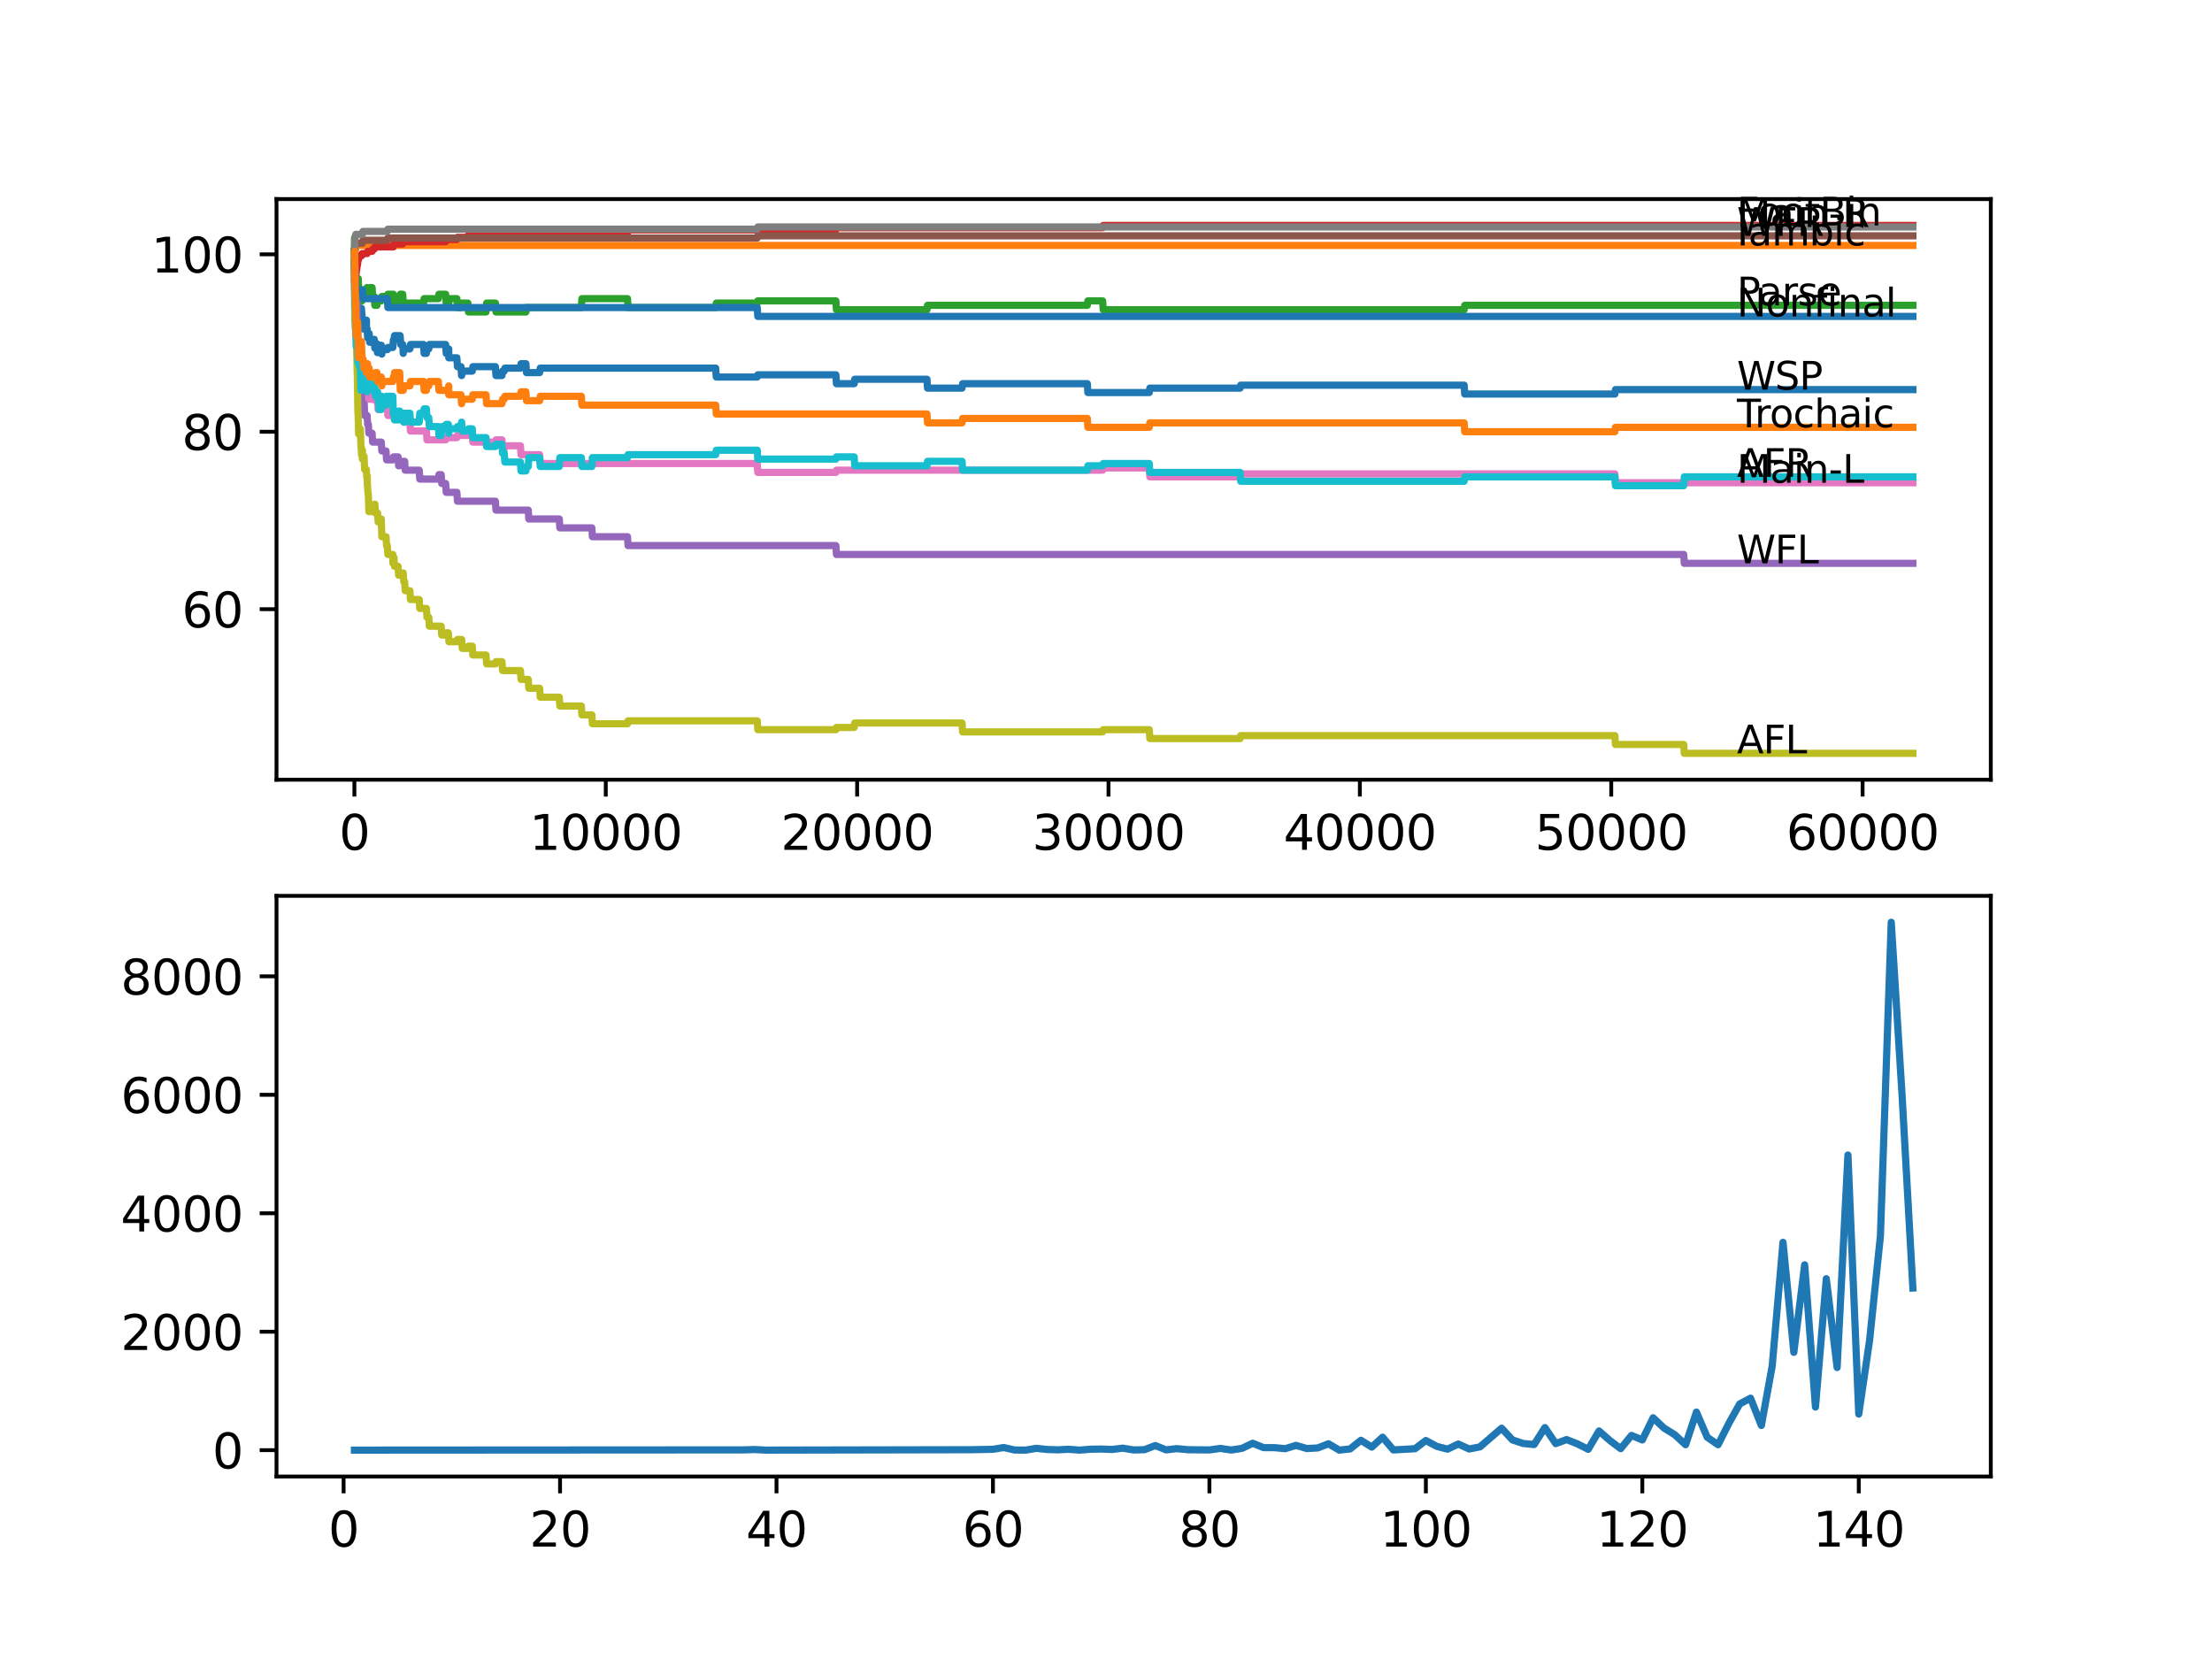 <?xml version="1.0" encoding="utf-8" standalone="no"?>
<!DOCTYPE svg PUBLIC "-//W3C//DTD SVG 1.1//EN"
  "http://www.w3.org/Graphics/SVG/1.1/DTD/svg11.dtd">
<svg xmlns:xlink="http://www.w3.org/1999/xlink" width="460.8pt" height="345.6pt" viewBox="0 0 460.8 345.6" xmlns="http://www.w3.org/2000/svg" version="1.1">
 <defs>
  <style type="text/css">*{stroke-linejoin: round; stroke-linecap: butt}</style>
 </defs>
 <g id="figure_1">
  <g id="patch_1">
   <path d="M 0 345.6 
L 460.8 345.6 
L 460.8 0 
L 0 0 
z
" style="fill: #ffffff"/>
  </g>
  <g id="axes_1">
   <g id="patch_2">
    <path d="M 57.6 162.432 
L 414.72 162.432 
L 414.72 41.472 
L 57.6 41.472 
z
" style="fill: #ffffff"/>
   </g>
   <g id="matplotlib.axis_1">
    <g id="xtick_1">
     <g id="line2d_1">
      <defs>
       <path id="m7814eb82af" d="M 0 0 
L 0 3.5 
" style="stroke: #000000; stroke-width: 0.8"/>
      </defs>
      <g>
       <use xlink:href="#m7814eb82af" x="73.827" y="162.432" style="stroke: #000000; stroke-width: 0.8"/>
      </g>
     </g>
     <g id="text_1">
      <!-- 0 -->
      <g transform="translate(70.646 177.03)scale(0.1 -0.1)">
       <defs>
        <path id="DejaVuSans-30" d="M 2034 4250 
Q 1547 4250 1301 3770 
Q 1056 3291 1056 2328 
Q 1056 1369 1301 889 
Q 1547 409 2034 409 
Q 2525 409 2770 889 
Q 3016 1369 3016 2328 
Q 3016 3291 2770 3770 
Q 2525 4250 2034 4250 
z
M 2034 4750 
Q 2819 4750 3233 4129 
Q 3647 3509 3647 2328 
Q 3647 1150 3233 529 
Q 2819 -91 2034 -91 
Q 1250 -91 836 529 
Q 422 1150 422 2328 
Q 422 3509 836 4129 
Q 1250 4750 2034 4750 
z
" transform="scale(0.016)"/>
       </defs>
       <use xlink:href="#DejaVuSans-30"/>
      </g>
     </g>
    </g>
    <g id="xtick_2">
     <g id="line2d_2">
      <g>
       <use xlink:href="#m7814eb82af" x="126.192" y="162.432" style="stroke: #000000; stroke-width: 0.8"/>
      </g>
     </g>
     <g id="text_2">
      <!-- 10000 -->
      <g transform="translate(110.286 177.03)scale(0.1 -0.1)">
       <defs>
        <path id="DejaVuSans-31" d="M 794 531 
L 1825 531 
L 1825 4091 
L 703 3866 
L 703 4441 
L 1819 4666 
L 2450 4666 
L 2450 531 
L 3481 531 
L 3481 0 
L 794 0 
L 794 531 
z
" transform="scale(0.016)"/>
       </defs>
       <use xlink:href="#DejaVuSans-31"/>
       <use xlink:href="#DejaVuSans-30" x="63.623"/>
       <use xlink:href="#DejaVuSans-30" x="127.246"/>
       <use xlink:href="#DejaVuSans-30" x="190.869"/>
       <use xlink:href="#DejaVuSans-30" x="254.492"/>
      </g>
     </g>
    </g>
    <g id="xtick_3">
     <g id="line2d_3">
      <g>
       <use xlink:href="#m7814eb82af" x="178.556" y="162.432" style="stroke: #000000; stroke-width: 0.8"/>
      </g>
     </g>
     <g id="text_3">
      <!-- 20000 -->
      <g transform="translate(162.65 177.03)scale(0.1 -0.1)">
       <defs>
        <path id="DejaVuSans-32" d="M 1228 531 
L 3431 531 
L 3431 0 
L 469 0 
L 469 531 
Q 828 903 1448 1529 
Q 2069 2156 2228 2338 
Q 2531 2678 2651 2914 
Q 2772 3150 2772 3378 
Q 2772 3750 2511 3984 
Q 2250 4219 1831 4219 
Q 1534 4219 1204 4116 
Q 875 4013 500 3803 
L 500 4441 
Q 881 4594 1212 4672 
Q 1544 4750 1819 4750 
Q 2544 4750 2975 4387 
Q 3406 4025 3406 3419 
Q 3406 3131 3298 2873 
Q 3191 2616 2906 2266 
Q 2828 2175 2409 1742 
Q 1991 1309 1228 531 
z
" transform="scale(0.016)"/>
       </defs>
       <use xlink:href="#DejaVuSans-32"/>
       <use xlink:href="#DejaVuSans-30" x="63.623"/>
       <use xlink:href="#DejaVuSans-30" x="127.246"/>
       <use xlink:href="#DejaVuSans-30" x="190.869"/>
       <use xlink:href="#DejaVuSans-30" x="254.492"/>
      </g>
     </g>
    </g>
    <g id="xtick_4">
     <g id="line2d_4">
      <g>
       <use xlink:href="#m7814eb82af" x="230.921" y="162.432" style="stroke: #000000; stroke-width: 0.8"/>
      </g>
     </g>
     <g id="text_4">
      <!-- 30000 -->
      <g transform="translate(215.015 177.03)scale(0.1 -0.1)">
       <defs>
        <path id="DejaVuSans-33" d="M 2597 2516 
Q 3050 2419 3304 2112 
Q 3559 1806 3559 1356 
Q 3559 666 3084 287 
Q 2609 -91 1734 -91 
Q 1441 -91 1130 -33 
Q 819 25 488 141 
L 488 750 
Q 750 597 1062 519 
Q 1375 441 1716 441 
Q 2309 441 2620 675 
Q 2931 909 2931 1356 
Q 2931 1769 2642 2001 
Q 2353 2234 1838 2234 
L 1294 2234 
L 1294 2753 
L 1863 2753 
Q 2328 2753 2575 2939 
Q 2822 3125 2822 3475 
Q 2822 3834 2567 4026 
Q 2313 4219 1838 4219 
Q 1578 4219 1281 4162 
Q 984 4106 628 3988 
L 628 4550 
Q 988 4650 1302 4700 
Q 1616 4750 1894 4750 
Q 2613 4750 3031 4423 
Q 3450 4097 3450 3541 
Q 3450 3153 3228 2886 
Q 3006 2619 2597 2516 
z
" transform="scale(0.016)"/>
       </defs>
       <use xlink:href="#DejaVuSans-33"/>
       <use xlink:href="#DejaVuSans-30" x="63.623"/>
       <use xlink:href="#DejaVuSans-30" x="127.246"/>
       <use xlink:href="#DejaVuSans-30" x="190.869"/>
       <use xlink:href="#DejaVuSans-30" x="254.492"/>
      </g>
     </g>
    </g>
    <g id="xtick_5">
     <g id="line2d_5">
      <g>
       <use xlink:href="#m7814eb82af" x="283.285" y="162.432" style="stroke: #000000; stroke-width: 0.8"/>
      </g>
     </g>
     <g id="text_5">
      <!-- 40000 -->
      <g transform="translate(267.379 177.03)scale(0.1 -0.1)">
       <defs>
        <path id="DejaVuSans-34" d="M 2419 4116 
L 825 1625 
L 2419 1625 
L 2419 4116 
z
M 2253 4666 
L 3047 4666 
L 3047 1625 
L 3713 1625 
L 3713 1100 
L 3047 1100 
L 3047 0 
L 2419 0 
L 2419 1100 
L 313 1100 
L 313 1709 
L 2253 4666 
z
" transform="scale(0.016)"/>
       </defs>
       <use xlink:href="#DejaVuSans-34"/>
       <use xlink:href="#DejaVuSans-30" x="63.623"/>
       <use xlink:href="#DejaVuSans-30" x="127.246"/>
       <use xlink:href="#DejaVuSans-30" x="190.869"/>
       <use xlink:href="#DejaVuSans-30" x="254.492"/>
      </g>
     </g>
    </g>
    <g id="xtick_6">
     <g id="line2d_6">
      <g>
       <use xlink:href="#m7814eb82af" x="335.65" y="162.432" style="stroke: #000000; stroke-width: 0.8"/>
      </g>
     </g>
     <g id="text_6">
      <!-- 50000 -->
      <g transform="translate(319.744 177.03)scale(0.1 -0.1)">
       <defs>
        <path id="DejaVuSans-35" d="M 691 4666 
L 3169 4666 
L 3169 4134 
L 1269 4134 
L 1269 2991 
Q 1406 3038 1543 3061 
Q 1681 3084 1819 3084 
Q 2600 3084 3056 2656 
Q 3513 2228 3513 1497 
Q 3513 744 3044 326 
Q 2575 -91 1722 -91 
Q 1428 -91 1123 -41 
Q 819 9 494 109 
L 494 744 
Q 775 591 1075 516 
Q 1375 441 1709 441 
Q 2250 441 2565 725 
Q 2881 1009 2881 1497 
Q 2881 1984 2565 2268 
Q 2250 2553 1709 2553 
Q 1456 2553 1204 2497 
Q 953 2441 691 2322 
L 691 4666 
z
" transform="scale(0.016)"/>
       </defs>
       <use xlink:href="#DejaVuSans-35"/>
       <use xlink:href="#DejaVuSans-30" x="63.623"/>
       <use xlink:href="#DejaVuSans-30" x="127.246"/>
       <use xlink:href="#DejaVuSans-30" x="190.869"/>
       <use xlink:href="#DejaVuSans-30" x="254.492"/>
      </g>
     </g>
    </g>
    <g id="xtick_7">
     <g id="line2d_7">
      <g>
       <use xlink:href="#m7814eb82af" x="388.014" y="162.432" style="stroke: #000000; stroke-width: 0.8"/>
      </g>
     </g>
     <g id="text_7">
      <!-- 60000 -->
      <g transform="translate(372.108 177.03)scale(0.1 -0.1)">
       <defs>
        <path id="DejaVuSans-36" d="M 2113 2584 
Q 1688 2584 1439 2293 
Q 1191 2003 1191 1497 
Q 1191 994 1439 701 
Q 1688 409 2113 409 
Q 2538 409 2786 701 
Q 3034 994 3034 1497 
Q 3034 2003 2786 2293 
Q 2538 2584 2113 2584 
z
M 3366 4563 
L 3366 3988 
Q 3128 4100 2886 4159 
Q 2644 4219 2406 4219 
Q 1781 4219 1451 3797 
Q 1122 3375 1075 2522 
Q 1259 2794 1537 2939 
Q 1816 3084 2150 3084 
Q 2853 3084 3261 2657 
Q 3669 2231 3669 1497 
Q 3669 778 3244 343 
Q 2819 -91 2113 -91 
Q 1303 -91 875 529 
Q 447 1150 447 2328 
Q 447 3434 972 4092 
Q 1497 4750 2381 4750 
Q 2619 4750 2861 4703 
Q 3103 4656 3366 4563 
z
" transform="scale(0.016)"/>
       </defs>
       <use xlink:href="#DejaVuSans-36"/>
       <use xlink:href="#DejaVuSans-30" x="63.623"/>
       <use xlink:href="#DejaVuSans-30" x="127.246"/>
       <use xlink:href="#DejaVuSans-30" x="190.869"/>
       <use xlink:href="#DejaVuSans-30" x="254.492"/>
      </g>
     </g>
    </g>
   </g>
   <g id="matplotlib.axis_2">
    <g id="ytick_1">
     <g id="line2d_8">
      <defs>
       <path id="m121983bece" d="M 0 0 
L -3.5 0 
" style="stroke: #000000; stroke-width: 0.8"/>
      </defs>
      <g>
       <use xlink:href="#m121983bece" x="57.6" y="126.902" style="stroke: #000000; stroke-width: 0.8"/>
      </g>
     </g>
     <g id="text_8">
      <!-- 60 -->
      <g transform="translate(37.875 130.701)scale(0.1 -0.1)">
       <use xlink:href="#DejaVuSans-36"/>
       <use xlink:href="#DejaVuSans-30" x="63.623"/>
      </g>
     </g>
    </g>
    <g id="ytick_2">
     <g id="line2d_9">
      <g>
       <use xlink:href="#m121983bece" x="57.6" y="89.939" style="stroke: #000000; stroke-width: 0.8"/>
      </g>
     </g>
     <g id="text_9">
      <!-- 80 -->
      <g transform="translate(37.875 93.738)scale(0.1 -0.1)">
       <defs>
        <path id="DejaVuSans-38" d="M 2034 2216 
Q 1584 2216 1326 1975 
Q 1069 1734 1069 1313 
Q 1069 891 1326 650 
Q 1584 409 2034 409 
Q 2484 409 2743 651 
Q 3003 894 3003 1313 
Q 3003 1734 2745 1975 
Q 2488 2216 2034 2216 
z
M 1403 2484 
Q 997 2584 770 2862 
Q 544 3141 544 3541 
Q 544 4100 942 4425 
Q 1341 4750 2034 4750 
Q 2731 4750 3128 4425 
Q 3525 4100 3525 3541 
Q 3525 3141 3298 2862 
Q 3072 2584 2669 2484 
Q 3125 2378 3379 2068 
Q 3634 1759 3634 1313 
Q 3634 634 3220 271 
Q 2806 -91 2034 -91 
Q 1263 -91 848 271 
Q 434 634 434 1313 
Q 434 1759 690 2068 
Q 947 2378 1403 2484 
z
M 1172 3481 
Q 1172 3119 1398 2916 
Q 1625 2713 2034 2713 
Q 2441 2713 2670 2916 
Q 2900 3119 2900 3481 
Q 2900 3844 2670 4047 
Q 2441 4250 2034 4250 
Q 1625 4250 1398 4047 
Q 1172 3844 1172 3481 
z
" transform="scale(0.016)"/>
       </defs>
       <use xlink:href="#DejaVuSans-38"/>
       <use xlink:href="#DejaVuSans-30" x="63.623"/>
      </g>
     </g>
    </g>
    <g id="ytick_3">
     <g id="line2d_10">
      <g>
       <use xlink:href="#m121983bece" x="57.6" y="52.977" style="stroke: #000000; stroke-width: 0.8"/>
      </g>
     </g>
     <g id="text_10">
      <!-- 100 -->
      <g transform="translate(31.512 56.776)scale(0.1 -0.1)">
       <use xlink:href="#DejaVuSans-31"/>
       <use xlink:href="#DejaVuSans-30" x="63.623"/>
       <use xlink:href="#DejaVuSans-30" x="127.246"/>
      </g>
     </g>
    </g>
   </g>
   <g id="line2d_11">
    <path d="M 73.833 52.977 
L 73.838 52.053 
L 73.885 60.677 
L 73.901 59.753 
L 73.906 59.753 
L 73.948 57.597 
L 73.974 61.293 
L 74 61.293 
L 74.011 61.293 
L 74.037 60.831 
L 74.042 62.679 
L 74.105 61.755 
L 74.194 67.3 
L 74.225 65.451 
L 74.278 65.451 
L 74.288 67.3 
L 74.388 65.759 
L 74.43 65.759 
L 74.55 63.295 
L 74.555 63.295 
L 74.676 68.224 
L 74.681 68.224 
L 74.796 66.684 
L 75.053 66.684 
L 75.184 64.219 
L 75.299 64.219 
L 75.409 66.068 
L 75.414 65.451 
L 75.419 67.3 
L 75.508 67.3 
L 75.597 67.3 
L 75.66 66.684 
L 75.665 68.532 
L 75.697 68.532 
L 75.859 68.532 
L 75.974 67.608 
L 76.31 67.608 
L 76.336 66.684 
L 76.341 68.532 
L 76.414 68.532 
L 76.472 68.532 
L 76.587 70.38 
L 76.744 70.38 
L 76.859 69.456 
L 76.901 69.456 
L 77.016 71.304 
L 77.739 71.304 
L 77.854 70.688 
L 77.964 70.688 
L 78.079 72.536 
L 78.095 72.536 
L 78.21 71.612 
L 78.519 71.612 
L 78.635 73.46 
L 78.666 73.46 
L 78.781 72.536 
L 78.86 72.536 
L 78.975 71.92 
L 79.43 71.92 
L 79.54 73.768 
L 79.656 72.844 
L 80.687 72.844 
L 80.802 72.382 
L 81.834 72.382 
L 81.949 70.842 
L 82.07 70.842 
L 82.185 69.918 
L 83.353 69.918 
L 83.468 71.766 
L 83.897 71.766 
L 84.002 73.614 
L 84.007 72.69 
L 85.39 72.69 
L 85.505 71.766 
L 88.238 71.766 
L 88.353 73.614 
L 88.83 73.614 
L 88.945 72.69 
L 89.327 72.69 
L 89.443 71.766 
L 92.841 71.766 
L 92.956 73.614 
L 93.401 73.614 
L 93.48 72.69 
L 93.485 74.538 
L 93.506 74.538 
L 95.176 74.538 
L 95.292 76.386 
L 96.035 76.386 
L 96.15 78.234 
L 96.171 78.234 
L 96.287 77.31 
L 98.381 77.31 
L 98.496 76.386 
L 103.204 76.386 
L 103.319 78.234 
L 104.571 78.234 
L 104.686 77.31 
L 105.052 77.31 
L 105.168 76.694 
L 108.419 76.694 
L 108.535 75.77 
L 109.561 75.77 
L 109.676 77.618 
L 112.42 77.618 
L 112.535 76.694 
L 149.096 76.694 
L 149.211 78.542 
L 157.747 78.542 
L 157.862 78.08 
L 174.132 78.08 
L 174.247 79.928 
L 177.944 79.928 
L 178.059 79.004 
L 193.103 79.004 
L 193.219 80.853 
L 200.413 80.853 
L 200.529 79.928 
L 226.507 79.928 
L 226.622 81.777 
L 239.414 81.777 
L 239.53 80.853 
L 258.339 80.853 
L 258.454 80.236 
L 305.011 80.236 
L 305.127 82.085 
L 336.409 82.085 
L 336.524 81.161 
L 398.487 81.161 
L 398.487 81.161 
" clip-path="url(#p8faf1aec85)" style="fill: none; stroke: #1f77b4; stroke-width: 1.5; stroke-linecap: square"/>
   </g>
   <g id="line2d_12">
    <path d="M 73.833 52.977 
L 73.848 52.977 
L 73.875 54.825 
L 73.901 52.053 
L 73.953 52.053 
L 74.063 52.053 
L 74.178 51.128 
L 398.487 51.128 
L 398.487 51.128 
" clip-path="url(#p8faf1aec85)" style="fill: none; stroke: #ff7f0e; stroke-width: 1.5; stroke-linecap: square"/>
   </g>
   <g id="line2d_13">
    <path d="M 73.833 52.361 
L 73.854 49.588 
L 73.89 56.365 
L 73.927 54.517 
L 74.047 61.447 
L 74.053 60.523 
L 74.063 60.523 
L 74.178 59.599 
L 74.278 59.599 
L 74.299 58.675 
L 74.304 60.523 
L 74.383 60.523 
L 74.461 60.523 
L 74.498 62.371 
L 74.534 59.907 
L 74.571 60.831 
L 74.639 58.059 
L 74.686 59.907 
L 74.817 59.907 
L 74.932 61.755 
L 75.299 61.755 
L 75.33 60.831 
L 75.336 62.679 
L 75.404 62.679 
L 75.414 62.679 
L 75.529 61.755 
L 75.66 61.755 
L 75.775 60.831 
L 76.336 60.831 
L 76.451 59.907 
L 76.472 59.907 
L 76.571 61.755 
L 76.582 60.831 
L 76.901 60.831 
L 77.016 59.907 
L 77.514 59.907 
L 77.629 61.755 
L 77.964 61.755 
L 78.079 63.603 
L 78.519 63.603 
L 78.635 62.679 
L 79.43 62.679 
L 79.546 61.755 
L 80.687 61.755 
L 80.802 61.293 
L 81.939 61.293 
L 82.054 63.141 
L 83.264 63.141 
L 83.384 61.293 
L 83.897 61.293 
L 84.012 63.141 
L 88.238 63.141 
L 88.353 62.217 
L 91.322 62.217 
L 91.438 61.293 
L 92.841 61.293 
L 92.956 63.141 
L 93.48 63.141 
L 93.595 62.217 
L 95.176 62.217 
L 95.292 64.065 
L 96.035 64.065 
L 96.15 63.141 
L 97.475 63.141 
L 97.59 64.989 
L 101.246 64.989 
L 101.361 63.141 
L 103.204 63.141 
L 103.319 64.989 
L 109.561 64.989 
L 109.676 64.065 
L 121.107 64.065 
L 121.223 62.217 
L 130.721 62.217 
L 130.837 64.065 
L 149.096 64.065 
L 149.211 63.141 
L 157.747 63.141 
L 157.862 62.679 
L 174.132 62.679 
L 174.247 64.527 
L 193.103 64.527 
L 193.219 63.603 
L 226.507 63.603 
L 226.622 62.679 
L 229.701 62.679 
L 229.816 64.527 
L 305.011 64.527 
L 305.127 63.603 
L 398.487 63.603 
L 398.487 63.603 
" clip-path="url(#p8faf1aec85)" style="fill: none; stroke: #2ca02c; stroke-width: 1.5; stroke-linecap: square"/>
   </g>
   <g id="line2d_14">
    <path d="M 73.833 54.825 
L 73.838 54.825 
L 73.848 58.521 
L 73.948 56.673 
L 73.964 55.595 
L 74.006 58.675 
L 74.037 56.827 
L 74.042 58.675 
L 74.147 57.289 
L 74.157 57.289 
L 74.278 56.211 
L 74.299 56.211 
L 74.414 55.287 
L 74.461 55.287 
L 74.582 54.209 
L 74.639 54.209 
L 74.754 53.747 
L 74.817 53.747 
L 74.932 53.285 
L 75.33 53.285 
L 75.446 52.823 
L 76.472 52.823 
L 76.587 52.361 
L 77.514 52.361 
L 77.629 51.899 
L 77.964 51.899 
L 78.079 51.436 
L 81.939 51.436 
L 82.054 50.82 
L 83.897 50.82 
L 84.012 50.358 
L 92.841 50.358 
L 92.956 49.896 
L 95.176 49.896 
L 95.292 49.434 
L 97.475 49.434 
L 97.59 48.972 
L 103.204 48.972 
L 103.319 48.51 
L 130.721 48.51 
L 130.837 47.894 
L 174.132 47.894 
L 174.247 47.432 
L 229.701 47.432 
L 229.816 46.97 
L 398.487 46.97 
L 398.487 46.97 
" clip-path="url(#p8faf1aec85)" style="fill: none; stroke: #d62728; stroke-width: 1.5; stroke-linecap: square"/>
   </g>
   <g id="line2d_15">
    <path d="M 73.833 52.977 
L 73.88 52.977 
L 74 57.289 
L 74.006 57.289 
L 74.047 60.985 
L 74.121 60.061 
L 74.283 60.061 
L 74.414 67.454 
L 74.461 67.454 
L 74.582 72.382 
L 74.629 72.382 
L 74.749 76.078 
L 74.817 76.078 
L 74.932 77.926 
L 75.236 77.926 
L 75.357 81.623 
L 75.409 81.623 
L 75.498 81.007 
L 75.503 82.855 
L 75.508 82.855 
L 75.838 82.855 
L 75.959 86.551 
L 76.472 86.551 
L 76.587 88.399 
L 76.728 88.399 
L 76.844 90.247 
L 77.514 90.247 
L 77.629 92.095 
L 79.425 92.095 
L 79.54 93.943 
L 80.415 93.943 
L 80.53 95.792 
L 81.855 95.792 
L 81.97 95.176 
L 82.923 95.176 
L 83.038 97.024 
L 83.264 97.024 
L 83.379 96.1 
L 84.295 96.1 
L 84.41 97.948 
L 87.332 97.948 
L 87.447 99.796 
L 91.322 99.796 
L 91.438 98.872 
L 91.904 98.872 
L 92.019 100.72 
L 92.841 100.72 
L 92.956 102.568 
L 95.176 102.568 
L 95.292 104.416 
L 103.204 104.416 
L 103.319 106.264 
L 110.043 106.264 
L 110.158 108.112 
L 116.51 108.112 
L 116.625 109.961 
L 123.291 109.961 
L 123.406 111.809 
L 130.721 111.809 
L 130.837 113.657 
L 174.132 113.657 
L 174.247 115.505 
L 350.747 115.505 
L 350.862 117.353 
L 398.487 117.353 
L 398.487 117.353 
" clip-path="url(#p8faf1aec85)" style="fill: none; stroke: #9467bd; stroke-width: 1.5; stroke-linecap: square"/>
   </g>
   <g id="line2d_16">
    <path d="M 73.833 52.361 
L 73.843 52.361 
L 73.964 51.128 
L 74.011 51.128 
L 74.126 50.666 
L 75.498 50.666 
L 75.613 50.05 
L 80.687 50.05 
L 80.802 49.588 
L 157.747 49.588 
L 157.862 49.126 
L 398.487 49.126 
L 398.487 49.126 
" clip-path="url(#p8faf1aec85)" style="fill: none; stroke: #8c564b; stroke-width: 1.5; stroke-linecap: square"/>
   </g>
   <g id="line2d_17">
    <path d="M 73.833 54.825 
L 73.922 66.376 
L 73.969 65.451 
L 74.011 65.451 
L 74.105 69.148 
L 74.126 68.686 
L 74.157 68.686 
L 74.194 68.224 
L 74.225 71.92 
L 74.231 71.92 
L 74.288 71.92 
L 74.341 73.768 
L 74.398 73.152 
L 74.461 73.152 
L 74.576 72.69 
L 74.623 72.69 
L 74.681 71.612 
L 74.686 73.46 
L 74.723 73.46 
L 74.739 73.46 
L 74.854 72.382 
L 75.053 72.382 
L 75.069 71.766 
L 75.079 75.462 
L 75.137 75.462 
L 75.33 75.462 
L 75.446 75 
L 75.498 75 
L 75.597 76.848 
L 75.608 76.232 
L 76.31 76.232 
L 76.425 78.08 
L 76.472 78.08 
L 76.514 77.618 
L 76.519 79.466 
L 76.55 79.466 
L 76.666 81.315 
L 76.744 81.315 
L 76.859 83.163 
L 77.514 83.163 
L 77.629 82.701 
L 77.739 82.701 
L 77.854 82.085 
L 77.964 82.085 
L 78.079 81.623 
L 78.095 81.623 
L 78.21 83.471 
L 78.666 83.471 
L 78.781 85.319 
L 78.86 85.319 
L 78.975 84.703 
L 80.687 84.703 
L 80.802 86.551 
L 83.897 86.551 
L 84.002 86.089 
L 84.117 87.937 
L 85.39 87.937 
L 85.505 89.785 
L 88.83 89.785 
L 88.945 91.633 
L 92.841 91.633 
L 92.956 91.171 
L 95.176 91.171 
L 95.292 90.709 
L 97.475 90.709 
L 97.59 90.247 
L 98.381 90.247 
L 98.496 92.095 
L 103.204 92.095 
L 103.319 91.633 
L 104.571 91.633 
L 104.686 93.481 
L 105.052 93.481 
L 105.168 92.865 
L 108.419 92.865 
L 108.535 94.713 
L 112.42 94.713 
L 112.535 96.562 
L 157.747 96.562 
L 157.862 98.41 
L 174.132 98.41 
L 174.247 97.948 
L 229.701 97.948 
L 229.816 97.486 
L 239.414 97.486 
L 239.53 99.334 
L 258.339 99.334 
L 258.454 98.718 
L 336.409 98.718 
L 336.524 100.566 
L 398.487 100.566 
L 398.487 100.566 
" clip-path="url(#p8faf1aec85)" style="fill: none; stroke: #e377c2; stroke-width: 1.5; stroke-linecap: square"/>
   </g>
   <g id="line2d_18">
    <path d="M 73.833 52.361 
L 73.843 52.361 
L 73.979 49.28 
L 74.011 49.28 
L 74.126 48.818 
L 75.498 48.818 
L 75.613 48.202 
L 80.687 48.202 
L 80.802 47.74 
L 157.747 47.74 
L 157.862 47.278 
L 398.487 47.278 
L 398.487 47.278 
" clip-path="url(#p8faf1aec85)" style="fill: none; stroke: #7f7f7f; stroke-width: 1.5; stroke-linecap: square"/>
   </g>
   <g id="line2d_19">
    <path d="M 73.833 54.825 
L 73.922 66.992 
L 73.969 65.759 
L 74.053 65.143 
L 74.016 68.224 
L 74.063 66.992 
L 74.105 68.84 
L 74.173 67.916 
L 74.178 67.916 
L 74.194 67.3 
L 74.225 70.996 
L 74.262 70.996 
L 74.283 70.996 
L 74.409 77.772 
L 74.43 77.772 
L 74.561 85.935 
L 74.592 85.935 
L 74.712 90.401 
L 74.739 90.401 
L 74.854 89.323 
L 75.069 89.323 
L 75.189 93.019 
L 75.236 93.019 
L 75.33 94.868 
L 75.346 94.405 
L 75.409 94.405 
L 75.498 93.789 
L 75.503 95.638 
L 75.508 95.638 
L 75.597 95.638 
L 75.713 95.022 
L 75.838 95.022 
L 75.953 97.794 
L 76.31 97.794 
L 76.425 99.642 
L 76.472 99.642 
L 76.514 99.18 
L 76.519 101.028 
L 76.55 101.028 
L 76.666 102.876 
L 76.728 102.876 
L 76.849 106.572 
L 77.514 106.572 
L 77.629 106.11 
L 77.739 106.11 
L 77.854 105.494 
L 77.964 105.494 
L 78.079 105.032 
L 78.095 105.032 
L 78.21 106.88 
L 78.666 106.88 
L 78.781 108.728 
L 78.86 108.728 
L 78.975 108.112 
L 79.425 108.112 
L 79.546 111.809 
L 80.415 111.809 
L 80.53 113.657 
L 80.687 113.657 
L 80.802 115.505 
L 81.834 115.505 
L 81.855 117.353 
L 81.944 116.121 
L 82.07 116.121 
L 82.185 117.969 
L 82.923 117.969 
L 83.038 119.817 
L 83.897 119.817 
L 84.002 119.355 
L 84.117 121.203 
L 84.295 121.203 
L 84.41 123.051 
L 85.39 123.051 
L 85.505 124.9 
L 87.332 124.9 
L 87.447 126.748 
L 88.83 126.748 
L 88.945 128.596 
L 89.327 128.596 
L 89.443 130.444 
L 91.904 130.444 
L 92.019 132.292 
L 92.841 132.292 
L 92.956 131.83 
L 93.401 131.83 
L 93.517 133.678 
L 95.176 133.678 
L 95.292 133.216 
L 96.171 133.216 
L 96.287 135.064 
L 97.475 135.064 
L 97.59 134.602 
L 98.381 134.602 
L 98.496 136.45 
L 101.246 136.45 
L 101.361 138.299 
L 103.204 138.299 
L 103.319 137.836 
L 104.571 137.836 
L 104.686 139.685 
L 108.419 139.685 
L 108.535 141.533 
L 110.043 141.533 
L 110.158 143.381 
L 112.42 143.381 
L 112.535 145.229 
L 116.51 145.229 
L 116.625 147.077 
L 121.107 147.077 
L 121.223 148.925 
L 123.291 148.925 
L 123.406 150.773 
L 130.721 150.773 
L 130.837 150.157 
L 157.747 150.157 
L 157.862 152.005 
L 174.132 152.005 
L 174.247 151.543 
L 177.944 151.543 
L 178.059 150.619 
L 200.413 150.619 
L 200.529 152.468 
L 229.701 152.468 
L 229.816 152.005 
L 239.414 152.005 
L 239.53 153.854 
L 258.339 153.854 
L 258.454 153.238 
L 336.409 153.238 
L 336.524 155.086 
L 350.747 155.086 
L 350.862 156.934 
L 398.487 156.934 
L 398.487 156.934 
" clip-path="url(#p8faf1aec85)" style="fill: none; stroke: #bcbd22; stroke-width: 1.5; stroke-linecap: square"/>
   </g>
   <g id="line2d_20">
    <path d="M 73.833 52.977 
L 73.969 64.219 
L 74.037 63.603 
L 74.053 66.376 
L 74.105 70.072 
L 74.168 69.148 
L 74.178 69.148 
L 74.194 68.532 
L 74.225 72.228 
L 74.262 72.228 
L 74.278 72.228 
L 74.288 69.456 
L 74.398 70.38 
L 74.403 70.38 
L 74.43 68.532 
L 74.503 71.766 
L 74.508 71.766 
L 74.519 71.766 
L 74.545 75.462 
L 74.576 71.15 
L 74.629 74.846 
L 74.681 72.536 
L 74.739 74.384 
L 74.817 76.232 
L 74.849 75.77 
L 75.053 75.77 
L 75.178 81.315 
L 75.236 81.315 
L 75.351 78.08 
L 75.409 78.08 
L 75.414 79.928 
L 75.519 78.388 
L 75.597 78.388 
L 75.66 80.236 
L 75.707 79.312 
L 75.838 79.312 
L 75.953 77.464 
L 76.31 77.464 
L 76.336 79.312 
L 76.42 78.388 
L 76.472 78.388 
L 76.514 77.926 
L 76.519 79.774 
L 76.55 79.774 
L 76.571 81.623 
L 76.66 80.699 
L 76.728 80.699 
L 76.744 78.85 
L 76.838 80.699 
L 76.901 80.699 
L 77.016 79.774 
L 77.514 79.774 
L 77.629 79.312 
L 77.739 79.312 
L 77.854 81.161 
L 77.964 81.161 
L 78.079 80.699 
L 78.095 80.699 
L 78.21 82.547 
L 78.519 82.547 
L 78.635 81.623 
L 78.666 81.623 
L 78.781 83.471 
L 78.86 83.471 
L 78.975 85.319 
L 79.425 85.319 
L 79.54 82.547 
L 79.656 84.395 
L 80.415 84.395 
L 80.53 82.547 
L 81.834 82.547 
L 81.939 86.243 
L 81.949 85.627 
L 82.07 85.627 
L 82.185 87.475 
L 82.923 87.475 
L 83.038 85.627 
L 83.264 85.627 
L 83.353 87.475 
L 83.374 86.551 
L 83.897 86.551 
L 84.002 86.089 
L 84.117 87.937 
L 84.295 87.937 
L 84.41 86.089 
L 85.39 86.089 
L 85.505 87.937 
L 87.332 87.937 
L 87.447 86.089 
L 88.238 86.089 
L 88.353 85.165 
L 88.83 85.165 
L 88.945 87.013 
L 89.327 87.013 
L 89.443 88.861 
L 91.322 88.861 
L 91.438 90.709 
L 91.904 90.709 
L 92.019 88.861 
L 92.841 88.861 
L 92.956 88.399 
L 93.401 88.399 
L 93.48 90.247 
L 93.511 89.323 
L 95.176 89.323 
L 95.292 88.861 
L 96.035 88.861 
L 96.15 87.937 
L 96.171 87.937 
L 96.287 89.785 
L 97.475 89.785 
L 97.59 89.323 
L 98.381 89.323 
L 98.496 91.171 
L 101.246 91.171 
L 101.361 93.019 
L 103.204 93.019 
L 103.319 92.557 
L 104.571 92.557 
L 104.686 94.405 
L 105.052 94.405 
L 105.168 96.254 
L 108.419 96.254 
L 108.535 98.102 
L 109.561 98.102 
L 109.676 97.178 
L 110.043 97.178 
L 110.158 95.33 
L 112.42 95.33 
L 112.535 97.178 
L 116.51 97.178 
L 116.625 95.33 
L 121.107 95.33 
L 121.223 97.178 
L 123.291 97.178 
L 123.406 95.33 
L 130.721 95.33 
L 130.837 94.713 
L 149.096 94.713 
L 149.211 93.789 
L 157.747 93.789 
L 157.862 95.638 
L 174.132 95.638 
L 174.247 95.176 
L 177.944 95.176 
L 178.059 97.024 
L 193.103 97.024 
L 193.219 96.1 
L 200.413 96.1 
L 200.529 97.948 
L 226.507 97.948 
L 226.622 97.024 
L 229.701 97.024 
L 229.816 96.562 
L 239.414 96.562 
L 239.53 98.41 
L 258.339 98.41 
L 258.454 100.258 
L 305.011 100.258 
L 305.127 99.334 
L 336.409 99.334 
L 336.524 101.182 
L 350.747 101.182 
L 350.862 99.334 
L 398.487 99.334 
L 398.487 99.334 
" clip-path="url(#p8faf1aec85)" style="fill: none; stroke: #17becf; stroke-width: 1.5; stroke-linecap: square"/>
   </g>
   <g id="line2d_21">
    <path d="M 73.833 54.825 
L 73.843 54.825 
L 73.964 58.521 
L 74.011 58.521 
L 74.126 60.369 
L 75.498 60.369 
L 75.613 62.217 
L 80.687 62.217 
L 80.802 64.065 
L 157.747 64.065 
L 157.862 65.913 
L 398.487 65.913 
L 398.487 65.913 
" clip-path="url(#p8faf1aec85)" style="fill: none; stroke: #1f77b4; stroke-width: 1.5; stroke-linecap: square"/>
   </g>
   <g id="line2d_22">
    <path d="M 73.833 52.977 
L 73.869 52.977 
L 73.875 52.361 
L 73.927 57.905 
L 73.937 57.905 
L 73.948 57.905 
L 74.074 64.373 
L 74.105 64.373 
L 74.194 69.918 
L 74.225 68.07 
L 74.278 68.07 
L 74.288 69.918 
L 74.388 68.994 
L 74.43 68.994 
L 74.529 67.146 
L 74.54 68.994 
L 74.555 68.994 
L 74.681 74.538 
L 74.796 73.614 
L 75.053 73.614 
L 75.184 71.15 
L 75.299 71.15 
L 75.419 74.846 
L 75.66 74.846 
L 75.775 76.694 
L 76.31 76.694 
L 76.336 75.77 
L 76.341 77.618 
L 76.414 77.618 
L 76.514 77.618 
L 76.571 75.77 
L 76.624 77.618 
L 76.744 77.618 
L 76.859 76.694 
L 76.901 76.694 
L 77.016 78.542 
L 78.095 78.542 
L 78.21 77.618 
L 78.519 77.618 
L 78.635 79.466 
L 78.666 79.466 
L 78.781 78.542 
L 79.43 78.542 
L 79.54 80.391 
L 79.656 79.466 
L 81.834 79.466 
L 81.949 78.542 
L 82.07 78.542 
L 82.185 77.618 
L 83.264 77.618 
L 83.384 81.315 
L 84.002 81.315 
L 84.117 80.391 
L 85.39 80.391 
L 85.505 79.466 
L 88.238 79.466 
L 88.353 81.315 
L 88.83 81.315 
L 88.945 80.391 
L 89.327 80.391 
L 89.443 79.466 
L 91.322 79.466 
L 91.438 81.315 
L 93.401 81.315 
L 93.48 80.391 
L 93.485 82.239 
L 93.506 82.239 
L 96.035 82.239 
L 96.15 84.087 
L 96.171 84.087 
L 96.287 83.163 
L 98.381 83.163 
L 98.496 82.239 
L 101.246 82.239 
L 101.361 84.087 
L 104.571 84.087 
L 104.686 83.163 
L 105.052 83.163 
L 105.168 82.547 
L 108.419 82.547 
L 108.535 81.623 
L 109.561 81.623 
L 109.676 83.471 
L 112.42 83.471 
L 112.535 82.547 
L 121.107 82.547 
L 121.223 84.395 
L 149.096 84.395 
L 149.211 86.243 
L 193.103 86.243 
L 193.219 88.091 
L 200.413 88.091 
L 200.529 87.167 
L 226.507 87.167 
L 226.622 89.015 
L 239.414 89.015 
L 239.53 88.091 
L 305.011 88.091 
L 305.127 89.939 
L 336.409 89.939 
L 336.524 89.015 
L 398.487 89.015 
L 398.487 89.015 
" clip-path="url(#p8faf1aec85)" style="fill: none; stroke: #ff7f0e; stroke-width: 1.5; stroke-linecap: square"/>
   </g>
   <g id="patch_3">
    <path d="M 57.6 162.432 
L 57.6 41.472 
" style="fill: none; stroke: #000000; stroke-width: 0.8; stroke-linejoin: miter; stroke-linecap: square"/>
   </g>
   <g id="patch_4">
    <path d="M 414.72 162.432 
L 414.72 41.472 
" style="fill: none; stroke: #000000; stroke-width: 0.8; stroke-linejoin: miter; stroke-linecap: square"/>
   </g>
   <g id="patch_5">
    <path d="M 57.6 162.432 
L 414.72 162.432 
" style="fill: none; stroke: #000000; stroke-width: 0.8; stroke-linejoin: miter; stroke-linecap: square"/>
   </g>
   <g id="patch_6">
    <path d="M 57.6 41.472 
L 414.72 41.472 
" style="fill: none; stroke: #000000; stroke-width: 0.8; stroke-linejoin: miter; stroke-linecap: square"/>
   </g>
   <g id="text_11">
    <!-- WSP -->
    <g transform="translate(361.832 81.161)scale(0.08 -0.08)">
     <defs>
      <path id="DejaVuSans-57" d="M 213 4666 
L 850 4666 
L 1831 722 
L 2809 4666 
L 3519 4666 
L 4500 722 
L 5478 4666 
L 6119 4666 
L 4947 0 
L 4153 0 
L 3169 4050 
L 2175 0 
L 1381 0 
L 213 4666 
z
" transform="scale(0.016)"/>
      <path id="DejaVuSans-53" d="M 3425 4513 
L 3425 3897 
Q 3066 4069 2747 4153 
Q 2428 4238 2131 4238 
Q 1616 4238 1336 4038 
Q 1056 3838 1056 3469 
Q 1056 3159 1242 3001 
Q 1428 2844 1947 2747 
L 2328 2669 
Q 3034 2534 3370 2195 
Q 3706 1856 3706 1288 
Q 3706 609 3251 259 
Q 2797 -91 1919 -91 
Q 1588 -91 1214 -16 
Q 841 59 441 206 
L 441 856 
Q 825 641 1194 531 
Q 1563 422 1919 422 
Q 2459 422 2753 634 
Q 3047 847 3047 1241 
Q 3047 1584 2836 1778 
Q 2625 1972 2144 2069 
L 1759 2144 
Q 1053 2284 737 2584 
Q 422 2884 422 3419 
Q 422 4038 858 4394 
Q 1294 4750 2059 4750 
Q 2388 4750 2728 4690 
Q 3069 4631 3425 4513 
z
" transform="scale(0.016)"/>
      <path id="DejaVuSans-50" d="M 1259 4147 
L 1259 2394 
L 2053 2394 
Q 2494 2394 2734 2622 
Q 2975 2850 2975 3272 
Q 2975 3691 2734 3919 
Q 2494 4147 2053 4147 
L 1259 4147 
z
M 628 4666 
L 2053 4666 
Q 2838 4666 3239 4311 
Q 3641 3956 3641 3272 
Q 3641 2581 3239 2228 
Q 2838 1875 2053 1875 
L 1259 1875 
L 1259 0 
L 628 0 
L 628 4666 
z
" transform="scale(0.016)"/>
     </defs>
     <use xlink:href="#DejaVuSans-57"/>
     <use xlink:href="#DejaVuSans-53" x="98.877"/>
     <use xlink:href="#DejaVuSans-50" x="162.354"/>
    </g>
   </g>
   <g id="text_12">
    <!-- Iambic -->
    <g transform="translate(361.832 51.128)scale(0.08 -0.08)">
     <defs>
      <path id="DejaVuSans-49" d="M 628 4666 
L 1259 4666 
L 1259 0 
L 628 0 
L 628 4666 
z
" transform="scale(0.016)"/>
      <path id="DejaVuSans-61" d="M 2194 1759 
Q 1497 1759 1228 1600 
Q 959 1441 959 1056 
Q 959 750 1161 570 
Q 1363 391 1709 391 
Q 2188 391 2477 730 
Q 2766 1069 2766 1631 
L 2766 1759 
L 2194 1759 
z
M 3341 1997 
L 3341 0 
L 2766 0 
L 2766 531 
Q 2569 213 2275 61 
Q 1981 -91 1556 -91 
Q 1019 -91 701 211 
Q 384 513 384 1019 
Q 384 1609 779 1909 
Q 1175 2209 1959 2209 
L 2766 2209 
L 2766 2266 
Q 2766 2663 2505 2880 
Q 2244 3097 1772 3097 
Q 1472 3097 1187 3025 
Q 903 2953 641 2809 
L 641 3341 
Q 956 3463 1253 3523 
Q 1550 3584 1831 3584 
Q 2591 3584 2966 3190 
Q 3341 2797 3341 1997 
z
" transform="scale(0.016)"/>
      <path id="DejaVuSans-6d" d="M 3328 2828 
Q 3544 3216 3844 3400 
Q 4144 3584 4550 3584 
Q 5097 3584 5394 3201 
Q 5691 2819 5691 2113 
L 5691 0 
L 5113 0 
L 5113 2094 
Q 5113 2597 4934 2840 
Q 4756 3084 4391 3084 
Q 3944 3084 3684 2787 
Q 3425 2491 3425 1978 
L 3425 0 
L 2847 0 
L 2847 2094 
Q 2847 2600 2669 2842 
Q 2491 3084 2119 3084 
Q 1678 3084 1418 2786 
Q 1159 2488 1159 1978 
L 1159 0 
L 581 0 
L 581 3500 
L 1159 3500 
L 1159 2956 
Q 1356 3278 1631 3431 
Q 1906 3584 2284 3584 
Q 2666 3584 2933 3390 
Q 3200 3197 3328 2828 
z
" transform="scale(0.016)"/>
      <path id="DejaVuSans-62" d="M 3116 1747 
Q 3116 2381 2855 2742 
Q 2594 3103 2138 3103 
Q 1681 3103 1420 2742 
Q 1159 2381 1159 1747 
Q 1159 1113 1420 752 
Q 1681 391 2138 391 
Q 2594 391 2855 752 
Q 3116 1113 3116 1747 
z
M 1159 2969 
Q 1341 3281 1617 3432 
Q 1894 3584 2278 3584 
Q 2916 3584 3314 3078 
Q 3713 2572 3713 1747 
Q 3713 922 3314 415 
Q 2916 -91 2278 -91 
Q 1894 -91 1617 61 
Q 1341 213 1159 525 
L 1159 0 
L 581 0 
L 581 4863 
L 1159 4863 
L 1159 2969 
z
" transform="scale(0.016)"/>
      <path id="DejaVuSans-69" d="M 603 3500 
L 1178 3500 
L 1178 0 
L 603 0 
L 603 3500 
z
M 603 4863 
L 1178 4863 
L 1178 4134 
L 603 4134 
L 603 4863 
z
" transform="scale(0.016)"/>
      <path id="DejaVuSans-63" d="M 3122 3366 
L 3122 2828 
Q 2878 2963 2633 3030 
Q 2388 3097 2138 3097 
Q 1578 3097 1268 2742 
Q 959 2388 959 1747 
Q 959 1106 1268 751 
Q 1578 397 2138 397 
Q 2388 397 2633 464 
Q 2878 531 3122 666 
L 3122 134 
Q 2881 22 2623 -34 
Q 2366 -91 2075 -91 
Q 1284 -91 818 406 
Q 353 903 353 1747 
Q 353 2603 823 3093 
Q 1294 3584 2113 3584 
Q 2378 3584 2631 3529 
Q 2884 3475 3122 3366 
z
" transform="scale(0.016)"/>
     </defs>
     <use xlink:href="#DejaVuSans-49"/>
     <use xlink:href="#DejaVuSans-61" x="29.492"/>
     <use xlink:href="#DejaVuSans-6d" x="90.771"/>
     <use xlink:href="#DejaVuSans-62" x="188.184"/>
     <use xlink:href="#DejaVuSans-69" x="251.66"/>
     <use xlink:href="#DejaVuSans-63" x="279.443"/>
    </g>
   </g>
   <g id="text_13">
    <!-- Parse -->
    <g transform="translate(361.832 63.603)scale(0.08 -0.08)">
     <defs>
      <path id="DejaVuSans-72" d="M 2631 2963 
Q 2534 3019 2420 3045 
Q 2306 3072 2169 3072 
Q 1681 3072 1420 2755 
Q 1159 2438 1159 1844 
L 1159 0 
L 581 0 
L 581 3500 
L 1159 3500 
L 1159 2956 
Q 1341 3275 1631 3429 
Q 1922 3584 2338 3584 
Q 2397 3584 2469 3576 
Q 2541 3569 2628 3553 
L 2631 2963 
z
" transform="scale(0.016)"/>
      <path id="DejaVuSans-73" d="M 2834 3397 
L 2834 2853 
Q 2591 2978 2328 3040 
Q 2066 3103 1784 3103 
Q 1356 3103 1142 2972 
Q 928 2841 928 2578 
Q 928 2378 1081 2264 
Q 1234 2150 1697 2047 
L 1894 2003 
Q 2506 1872 2764 1633 
Q 3022 1394 3022 966 
Q 3022 478 2636 193 
Q 2250 -91 1575 -91 
Q 1294 -91 989 -36 
Q 684 19 347 128 
L 347 722 
Q 666 556 975 473 
Q 1284 391 1588 391 
Q 1994 391 2212 530 
Q 2431 669 2431 922 
Q 2431 1156 2273 1281 
Q 2116 1406 1581 1522 
L 1381 1569 
Q 847 1681 609 1914 
Q 372 2147 372 2553 
Q 372 3047 722 3315 
Q 1072 3584 1716 3584 
Q 2034 3584 2315 3537 
Q 2597 3491 2834 3397 
z
" transform="scale(0.016)"/>
      <path id="DejaVuSans-65" d="M 3597 1894 
L 3597 1613 
L 953 1613 
Q 991 1019 1311 708 
Q 1631 397 2203 397 
Q 2534 397 2845 478 
Q 3156 559 3463 722 
L 3463 178 
Q 3153 47 2828 -22 
Q 2503 -91 2169 -91 
Q 1331 -91 842 396 
Q 353 884 353 1716 
Q 353 2575 817 3079 
Q 1281 3584 2069 3584 
Q 2775 3584 3186 3129 
Q 3597 2675 3597 1894 
z
M 3022 2063 
Q 3016 2534 2758 2815 
Q 2500 3097 2075 3097 
Q 1594 3097 1305 2825 
Q 1016 2553 972 2059 
L 3022 2063 
z
" transform="scale(0.016)"/>
     </defs>
     <use xlink:href="#DejaVuSans-50"/>
     <use xlink:href="#DejaVuSans-61" x="55.803"/>
     <use xlink:href="#DejaVuSans-72" x="117.082"/>
     <use xlink:href="#DejaVuSans-73" x="158.195"/>
     <use xlink:href="#DejaVuSans-65" x="210.295"/>
    </g>
   </g>
   <g id="text_14">
    <!-- FootBin -->
    <g transform="translate(361.832 46.97)scale(0.08 -0.08)">
     <defs>
      <path id="DejaVuSans-46" d="M 628 4666 
L 3309 4666 
L 3309 4134 
L 1259 4134 
L 1259 2759 
L 3109 2759 
L 3109 2228 
L 1259 2228 
L 1259 0 
L 628 0 
L 628 4666 
z
" transform="scale(0.016)"/>
      <path id="DejaVuSans-6f" d="M 1959 3097 
Q 1497 3097 1228 2736 
Q 959 2375 959 1747 
Q 959 1119 1226 758 
Q 1494 397 1959 397 
Q 2419 397 2687 759 
Q 2956 1122 2956 1747 
Q 2956 2369 2687 2733 
Q 2419 3097 1959 3097 
z
M 1959 3584 
Q 2709 3584 3137 3096 
Q 3566 2609 3566 1747 
Q 3566 888 3137 398 
Q 2709 -91 1959 -91 
Q 1206 -91 779 398 
Q 353 888 353 1747 
Q 353 2609 779 3096 
Q 1206 3584 1959 3584 
z
" transform="scale(0.016)"/>
      <path id="DejaVuSans-74" d="M 1172 4494 
L 1172 3500 
L 2356 3500 
L 2356 3053 
L 1172 3053 
L 1172 1153 
Q 1172 725 1289 603 
Q 1406 481 1766 481 
L 2356 481 
L 2356 0 
L 1766 0 
Q 1100 0 847 248 
Q 594 497 594 1153 
L 594 3053 
L 172 3053 
L 172 3500 
L 594 3500 
L 594 4494 
L 1172 4494 
z
" transform="scale(0.016)"/>
      <path id="DejaVuSans-42" d="M 1259 2228 
L 1259 519 
L 2272 519 
Q 2781 519 3026 730 
Q 3272 941 3272 1375 
Q 3272 1813 3026 2020 
Q 2781 2228 2272 2228 
L 1259 2228 
z
M 1259 4147 
L 1259 2741 
L 2194 2741 
Q 2656 2741 2882 2914 
Q 3109 3088 3109 3444 
Q 3109 3797 2882 3972 
Q 2656 4147 2194 4147 
L 1259 4147 
z
M 628 4666 
L 2241 4666 
Q 2963 4666 3353 4366 
Q 3744 4066 3744 3513 
Q 3744 3084 3544 2831 
Q 3344 2578 2956 2516 
Q 3422 2416 3680 2098 
Q 3938 1781 3938 1306 
Q 3938 681 3513 340 
Q 3088 0 2303 0 
L 628 0 
L 628 4666 
z
" transform="scale(0.016)"/>
      <path id="DejaVuSans-6e" d="M 3513 2113 
L 3513 0 
L 2938 0 
L 2938 2094 
Q 2938 2591 2744 2837 
Q 2550 3084 2163 3084 
Q 1697 3084 1428 2787 
Q 1159 2491 1159 1978 
L 1159 0 
L 581 0 
L 581 3500 
L 1159 3500 
L 1159 2956 
Q 1366 3272 1645 3428 
Q 1925 3584 2291 3584 
Q 2894 3584 3203 3211 
Q 3513 2838 3513 2113 
z
" transform="scale(0.016)"/>
     </defs>
     <use xlink:href="#DejaVuSans-46"/>
     <use xlink:href="#DejaVuSans-6f" x="53.895"/>
     <use xlink:href="#DejaVuSans-6f" x="115.076"/>
     <use xlink:href="#DejaVuSans-74" x="176.258"/>
     <use xlink:href="#DejaVuSans-42" x="215.467"/>
     <use xlink:href="#DejaVuSans-69" x="284.07"/>
     <use xlink:href="#DejaVuSans-6e" x="311.854"/>
    </g>
   </g>
   <g id="text_15">
    <!-- WFL -->
    <g transform="translate(361.832 117.353)scale(0.08 -0.08)">
     <defs>
      <path id="DejaVuSans-4c" d="M 628 4666 
L 1259 4666 
L 1259 531 
L 3531 531 
L 3531 0 
L 628 0 
L 628 4666 
z
" transform="scale(0.016)"/>
     </defs>
     <use xlink:href="#DejaVuSans-57"/>
     <use xlink:href="#DejaVuSans-46" x="98.877"/>
     <use xlink:href="#DejaVuSans-4c" x="156.396"/>
    </g>
   </g>
   <g id="text_16">
    <!-- WFR -->
    <g transform="translate(361.832 49.126)scale(0.08 -0.08)">
     <defs>
      <path id="DejaVuSans-52" d="M 2841 2188 
Q 3044 2119 3236 1894 
Q 3428 1669 3622 1275 
L 4263 0 
L 3584 0 
L 2988 1197 
Q 2756 1666 2539 1819 
Q 2322 1972 1947 1972 
L 1259 1972 
L 1259 0 
L 628 0 
L 628 4666 
L 2053 4666 
Q 2853 4666 3247 4331 
Q 3641 3997 3641 3322 
Q 3641 2881 3436 2590 
Q 3231 2300 2841 2188 
z
M 1259 4147 
L 1259 2491 
L 2053 2491 
Q 2509 2491 2742 2702 
Q 2975 2913 2975 3322 
Q 2975 3731 2742 3939 
Q 2509 4147 2053 4147 
L 1259 4147 
z
" transform="scale(0.016)"/>
     </defs>
     <use xlink:href="#DejaVuSans-57"/>
     <use xlink:href="#DejaVuSans-46" x="98.877"/>
     <use xlink:href="#DejaVuSans-52" x="156.396"/>
    </g>
   </g>
   <g id="text_17">
    <!-- Main-L -->
    <g transform="translate(361.832 100.566)scale(0.08 -0.08)">
     <defs>
      <path id="DejaVuSans-4d" d="M 628 4666 
L 1569 4666 
L 2759 1491 
L 3956 4666 
L 4897 4666 
L 4897 0 
L 4281 0 
L 4281 4097 
L 3078 897 
L 2444 897 
L 1241 4097 
L 1241 0 
L 628 0 
L 628 4666 
z
" transform="scale(0.016)"/>
      <path id="DejaVuSans-2d" d="M 313 2009 
L 1997 2009 
L 1997 1497 
L 313 1497 
L 313 2009 
z
" transform="scale(0.016)"/>
     </defs>
     <use xlink:href="#DejaVuSans-4d"/>
     <use xlink:href="#DejaVuSans-61" x="86.279"/>
     <use xlink:href="#DejaVuSans-69" x="147.559"/>
     <use xlink:href="#DejaVuSans-6e" x="175.342"/>
     <use xlink:href="#DejaVuSans-2d" x="238.721"/>
     <use xlink:href="#DejaVuSans-4c" x="274.805"/>
    </g>
   </g>
   <g id="text_18">
    <!-- Main-R -->
    <g transform="translate(361.832 47.278)scale(0.08 -0.08)">
     <use xlink:href="#DejaVuSans-4d"/>
     <use xlink:href="#DejaVuSans-61" x="86.279"/>
     <use xlink:href="#DejaVuSans-69" x="147.559"/>
     <use xlink:href="#DejaVuSans-6e" x="175.342"/>
     <use xlink:href="#DejaVuSans-2d" x="238.721"/>
     <use xlink:href="#DejaVuSans-52" x="274.805"/>
    </g>
   </g>
   <g id="text_19">
    <!-- AFL -->
    <g transform="translate(361.832 156.934)scale(0.08 -0.08)">
     <defs>
      <path id="DejaVuSans-41" d="M 2188 4044 
L 1331 1722 
L 3047 1722 
L 2188 4044 
z
M 1831 4666 
L 2547 4666 
L 4325 0 
L 3669 0 
L 3244 1197 
L 1141 1197 
L 716 0 
L 50 0 
L 1831 4666 
z
" transform="scale(0.016)"/>
     </defs>
     <use xlink:href="#DejaVuSans-41"/>
     <use xlink:href="#DejaVuSans-46" x="68.408"/>
     <use xlink:href="#DejaVuSans-4c" x="125.928"/>
    </g>
   </g>
   <g id="text_20">
    <!-- AFR -->
    <g transform="translate(361.832 99.334)scale(0.08 -0.08)">
     <use xlink:href="#DejaVuSans-41"/>
     <use xlink:href="#DejaVuSans-46" x="68.408"/>
     <use xlink:href="#DejaVuSans-52" x="125.928"/>
    </g>
   </g>
   <g id="text_21">
    <!-- Nonfinal -->
    <g transform="translate(361.832 65.913)scale(0.08 -0.08)">
     <defs>
      <path id="DejaVuSans-4e" d="M 628 4666 
L 1478 4666 
L 3547 763 
L 3547 4666 
L 4159 4666 
L 4159 0 
L 3309 0 
L 1241 3903 
L 1241 0 
L 628 0 
L 628 4666 
z
" transform="scale(0.016)"/>
      <path id="DejaVuSans-66" d="M 2375 4863 
L 2375 4384 
L 1825 4384 
Q 1516 4384 1395 4259 
Q 1275 4134 1275 3809 
L 1275 3500 
L 2222 3500 
L 2222 3053 
L 1275 3053 
L 1275 0 
L 697 0 
L 697 3053 
L 147 3053 
L 147 3500 
L 697 3500 
L 697 3744 
Q 697 4328 969 4595 
Q 1241 4863 1831 4863 
L 2375 4863 
z
" transform="scale(0.016)"/>
      <path id="DejaVuSans-6c" d="M 603 4863 
L 1178 4863 
L 1178 0 
L 603 0 
L 603 4863 
z
" transform="scale(0.016)"/>
     </defs>
     <use xlink:href="#DejaVuSans-4e"/>
     <use xlink:href="#DejaVuSans-6f" x="74.805"/>
     <use xlink:href="#DejaVuSans-6e" x="135.986"/>
     <use xlink:href="#DejaVuSans-66" x="199.365"/>
     <use xlink:href="#DejaVuSans-69" x="234.57"/>
     <use xlink:href="#DejaVuSans-6e" x="262.354"/>
     <use xlink:href="#DejaVuSans-61" x="325.732"/>
     <use xlink:href="#DejaVuSans-6c" x="387.012"/>
    </g>
   </g>
   <g id="text_22">
    <!-- Trochaic -->
    <g transform="translate(361.832 89.015)scale(0.08 -0.08)">
     <defs>
      <path id="DejaVuSans-54" d="M -19 4666 
L 3928 4666 
L 3928 4134 
L 2272 4134 
L 2272 0 
L 1638 0 
L 1638 4134 
L -19 4134 
L -19 4666 
z
" transform="scale(0.016)"/>
      <path id="DejaVuSans-68" d="M 3513 2113 
L 3513 0 
L 2938 0 
L 2938 2094 
Q 2938 2591 2744 2837 
Q 2550 3084 2163 3084 
Q 1697 3084 1428 2787 
Q 1159 2491 1159 1978 
L 1159 0 
L 581 0 
L 581 4863 
L 1159 4863 
L 1159 2956 
Q 1366 3272 1645 3428 
Q 1925 3584 2291 3584 
Q 2894 3584 3203 3211 
Q 3513 2838 3513 2113 
z
" transform="scale(0.016)"/>
     </defs>
     <use xlink:href="#DejaVuSans-54"/>
     <use xlink:href="#DejaVuSans-72" x="46.334"/>
     <use xlink:href="#DejaVuSans-6f" x="85.197"/>
     <use xlink:href="#DejaVuSans-63" x="146.379"/>
     <use xlink:href="#DejaVuSans-68" x="201.359"/>
     <use xlink:href="#DejaVuSans-61" x="264.738"/>
     <use xlink:href="#DejaVuSans-69" x="326.018"/>
     <use xlink:href="#DejaVuSans-63" x="353.801"/>
    </g>
   </g>
  </g>
  <g id="axes_2">
   <g id="patch_7">
    <path d="M 57.6 307.584 
L 414.72 307.584 
L 414.72 186.624 
L 57.6 186.624 
z
" style="fill: #ffffff"/>
   </g>
   <g id="matplotlib.axis_3">
    <g id="xtick_8">
     <g id="line2d_23">
      <g>
       <use xlink:href="#m7814eb82af" x="71.578" y="307.584" style="stroke: #000000; stroke-width: 0.8"/>
      </g>
     </g>
     <g id="text_23">
      <!-- 0 -->
      <g transform="translate(68.397 322.182)scale(0.1 -0.1)">
       <use xlink:href="#DejaVuSans-30"/>
      </g>
     </g>
    </g>
    <g id="xtick_9">
     <g id="line2d_24">
      <g>
       <use xlink:href="#m7814eb82af" x="116.669" y="307.584" style="stroke: #000000; stroke-width: 0.8"/>
      </g>
     </g>
     <g id="text_24">
      <!-- 20 -->
      <g transform="translate(110.307 322.182)scale(0.1 -0.1)">
       <use xlink:href="#DejaVuSans-32"/>
       <use xlink:href="#DejaVuSans-30" x="63.623"/>
      </g>
     </g>
    </g>
    <g id="xtick_10">
     <g id="line2d_25">
      <g>
       <use xlink:href="#m7814eb82af" x="161.76" y="307.584" style="stroke: #000000; stroke-width: 0.8"/>
      </g>
     </g>
     <g id="text_25">
      <!-- 40 -->
      <g transform="translate(155.398 322.182)scale(0.1 -0.1)">
       <use xlink:href="#DejaVuSans-34"/>
       <use xlink:href="#DejaVuSans-30" x="63.623"/>
      </g>
     </g>
    </g>
    <g id="xtick_11">
     <g id="line2d_26">
      <g>
       <use xlink:href="#m7814eb82af" x="206.851" y="307.584" style="stroke: #000000; stroke-width: 0.8"/>
      </g>
     </g>
     <g id="text_26">
      <!-- 60 -->
      <g transform="translate(200.488 322.182)scale(0.1 -0.1)">
       <use xlink:href="#DejaVuSans-36"/>
       <use xlink:href="#DejaVuSans-30" x="63.623"/>
      </g>
     </g>
    </g>
    <g id="xtick_12">
     <g id="line2d_27">
      <g>
       <use xlink:href="#m7814eb82af" x="251.942" y="307.584" style="stroke: #000000; stroke-width: 0.8"/>
      </g>
     </g>
     <g id="text_27">
      <!-- 80 -->
      <g transform="translate(245.579 322.182)scale(0.1 -0.1)">
       <use xlink:href="#DejaVuSans-38"/>
       <use xlink:href="#DejaVuSans-30" x="63.623"/>
      </g>
     </g>
    </g>
    <g id="xtick_13">
     <g id="line2d_28">
      <g>
       <use xlink:href="#m7814eb82af" x="297.033" y="307.584" style="stroke: #000000; stroke-width: 0.8"/>
      </g>
     </g>
     <g id="text_28">
      <!-- 100 -->
      <g transform="translate(287.489 322.182)scale(0.1 -0.1)">
       <use xlink:href="#DejaVuSans-31"/>
       <use xlink:href="#DejaVuSans-30" x="63.623"/>
       <use xlink:href="#DejaVuSans-30" x="127.246"/>
      </g>
     </g>
    </g>
    <g id="xtick_14">
     <g id="line2d_29">
      <g>
       <use xlink:href="#m7814eb82af" x="342.124" y="307.584" style="stroke: #000000; stroke-width: 0.8"/>
      </g>
     </g>
     <g id="text_29">
      <!-- 120 -->
      <g transform="translate(332.58 322.182)scale(0.1 -0.1)">
       <use xlink:href="#DejaVuSans-31"/>
       <use xlink:href="#DejaVuSans-32" x="63.623"/>
       <use xlink:href="#DejaVuSans-30" x="127.246"/>
      </g>
     </g>
    </g>
    <g id="xtick_15">
     <g id="line2d_30">
      <g>
       <use xlink:href="#m7814eb82af" x="387.215" y="307.584" style="stroke: #000000; stroke-width: 0.8"/>
      </g>
     </g>
     <g id="text_30">
      <!-- 140 -->
      <g transform="translate(377.671 322.182)scale(0.1 -0.1)">
       <use xlink:href="#DejaVuSans-31"/>
       <use xlink:href="#DejaVuSans-34" x="63.623"/>
       <use xlink:href="#DejaVuSans-30" x="127.246"/>
      </g>
     </g>
    </g>
   </g>
   <g id="matplotlib.axis_4">
    <g id="ytick_4">
     <g id="line2d_31">
      <g>
       <use xlink:href="#m121983bece" x="57.6" y="302.098" style="stroke: #000000; stroke-width: 0.8"/>
      </g>
     </g>
     <g id="text_31">
      <!-- 0 -->
      <g transform="translate(44.237 305.897)scale(0.1 -0.1)">
       <use xlink:href="#DejaVuSans-30"/>
      </g>
     </g>
    </g>
    <g id="ytick_5">
     <g id="line2d_32">
      <g>
       <use xlink:href="#m121983bece" x="57.6" y="277.421" style="stroke: #000000; stroke-width: 0.8"/>
      </g>
     </g>
     <g id="text_32">
      <!-- 2000 -->
      <g transform="translate(25.15 281.22)scale(0.1 -0.1)">
       <use xlink:href="#DejaVuSans-32"/>
       <use xlink:href="#DejaVuSans-30" x="63.623"/>
       <use xlink:href="#DejaVuSans-30" x="127.246"/>
       <use xlink:href="#DejaVuSans-30" x="190.869"/>
      </g>
     </g>
    </g>
    <g id="ytick_6">
     <g id="line2d_33">
      <g>
       <use xlink:href="#m121983bece" x="57.6" y="252.743" style="stroke: #000000; stroke-width: 0.8"/>
      </g>
     </g>
     <g id="text_33">
      <!-- 4000 -->
      <g transform="translate(25.15 256.542)scale(0.1 -0.1)">
       <use xlink:href="#DejaVuSans-34"/>
       <use xlink:href="#DejaVuSans-30" x="63.623"/>
       <use xlink:href="#DejaVuSans-30" x="127.246"/>
       <use xlink:href="#DejaVuSans-30" x="190.869"/>
      </g>
     </g>
    </g>
    <g id="ytick_7">
     <g id="line2d_34">
      <g>
       <use xlink:href="#m121983bece" x="57.6" y="228.065" style="stroke: #000000; stroke-width: 0.8"/>
      </g>
     </g>
     <g id="text_34">
      <!-- 6000 -->
      <g transform="translate(25.15 231.864)scale(0.1 -0.1)">
       <use xlink:href="#DejaVuSans-36"/>
       <use xlink:href="#DejaVuSans-30" x="63.623"/>
       <use xlink:href="#DejaVuSans-30" x="127.246"/>
       <use xlink:href="#DejaVuSans-30" x="190.869"/>
      </g>
     </g>
    </g>
    <g id="ytick_8">
     <g id="line2d_35">
      <g>
       <use xlink:href="#m121983bece" x="57.6" y="203.388" style="stroke: #000000; stroke-width: 0.8"/>
      </g>
     </g>
     <g id="text_35">
      <!-- 8000 -->
      <g transform="translate(25.15 207.187)scale(0.1 -0.1)">
       <use xlink:href="#DejaVuSans-38"/>
       <use xlink:href="#DejaVuSans-30" x="63.623"/>
       <use xlink:href="#DejaVuSans-30" x="127.246"/>
       <use xlink:href="#DejaVuSans-30" x="190.869"/>
      </g>
     </g>
    </g>
   </g>
   <g id="line2d_36">
    <path d="M 73.833 302.086 
L 154.996 302.036 
L 157.251 301.962 
L 159.505 302.086 
L 202.342 301.999 
L 206.851 301.913 
L 209.105 301.543 
L 211.36 302.061 
L 213.615 302.086 
L 215.869 301.716 
L 218.124 301.95 
L 220.378 302.024 
L 222.633 301.913 
L 224.887 302.086 
L 227.142 301.901 
L 229.396 301.864 
L 231.651 301.95 
L 233.905 301.679 
L 236.16 302.049 
L 238.415 301.999 
L 240.669 301.136 
L 242.924 302.036 
L 245.178 301.777 
L 247.433 301.999 
L 251.942 302.049 
L 254.196 301.728 
L 256.451 302.061 
L 258.705 301.728 
L 260.96 300.655 
L 263.215 301.568 
L 265.469 301.568 
L 267.724 301.79 
L 269.978 301.099 
L 272.233 301.753 
L 274.487 301.642 
L 276.742 300.766 
L 278.996 302.086 
L 281.251 301.839 
L 283.505 300.038 
L 285.76 301.457 
L 288.015 299.396 
L 290.269 302.049 
L 294.778 301.79 
L 297.033 300.087 
L 299.287 301.296 
L 301.542 301.888 
L 303.796 300.815 
L 306.051 301.851 
L 308.305 301.407 
L 312.815 297.52 
L 315.069 299.964 
L 317.324 300.704 
L 319.578 300.926 
L 321.833 297.397 
L 324.087 300.729 
L 326.342 299.89 
L 328.596 300.778 
L 330.851 301.913 
L 333.105 298.1 
L 335.36 300.075 
L 337.615 301.777 
L 339.869 299.026 
L 342.124 299.964 
L 344.378 295.349 
L 346.633 297.483 
L 348.887 298.878 
L 351.142 300.963 
L 353.396 294.164 
L 355.651 299.408 
L 357.905 300.963 
L 360.16 296.496 
L 362.415 292.462 
L 364.669 291.265 
L 366.924 296.953 
L 369.178 284.589 
L 371.433 258.801 
L 373.687 281.714 
L 375.942 263.49 
L 378.196 293.115 
L 380.451 266.377 
L 382.705 284.873 
L 384.96 240.614 
L 387.215 294.571 
L 389.469 279.21 
L 391.724 257.506 
L 393.978 192.122 
L 396.233 228.115 
L 398.487 268.314 
L 398.487 268.314 
" clip-path="url(#pdbc7b8221c)" style="fill: none; stroke: #1f77b4; stroke-width: 1.5; stroke-linecap: square"/>
   </g>
   <g id="patch_8">
    <path d="M 57.6 307.584 
L 57.6 186.624 
" style="fill: none; stroke: #000000; stroke-width: 0.8; stroke-linejoin: miter; stroke-linecap: square"/>
   </g>
   <g id="patch_9">
    <path d="M 414.72 307.584 
L 414.72 186.624 
" style="fill: none; stroke: #000000; stroke-width: 0.8; stroke-linejoin: miter; stroke-linecap: square"/>
   </g>
   <g id="patch_10">
    <path d="M 57.6 307.584 
L 414.72 307.584 
" style="fill: none; stroke: #000000; stroke-width: 0.8; stroke-linejoin: miter; stroke-linecap: square"/>
   </g>
   <g id="patch_11">
    <path d="M 57.6 186.624 
L 414.72 186.624 
" style="fill: none; stroke: #000000; stroke-width: 0.8; stroke-linejoin: miter; stroke-linecap: square"/>
   </g>
  </g>
 </g>
 <defs>
  <clipPath id="p8faf1aec85">
   <rect x="57.6" y="41.472" width="357.12" height="120.96"/>
  </clipPath>
  <clipPath id="pdbc7b8221c">
   <rect x="57.6" y="186.624" width="357.12" height="120.96"/>
  </clipPath>
 </defs>
</svg>
